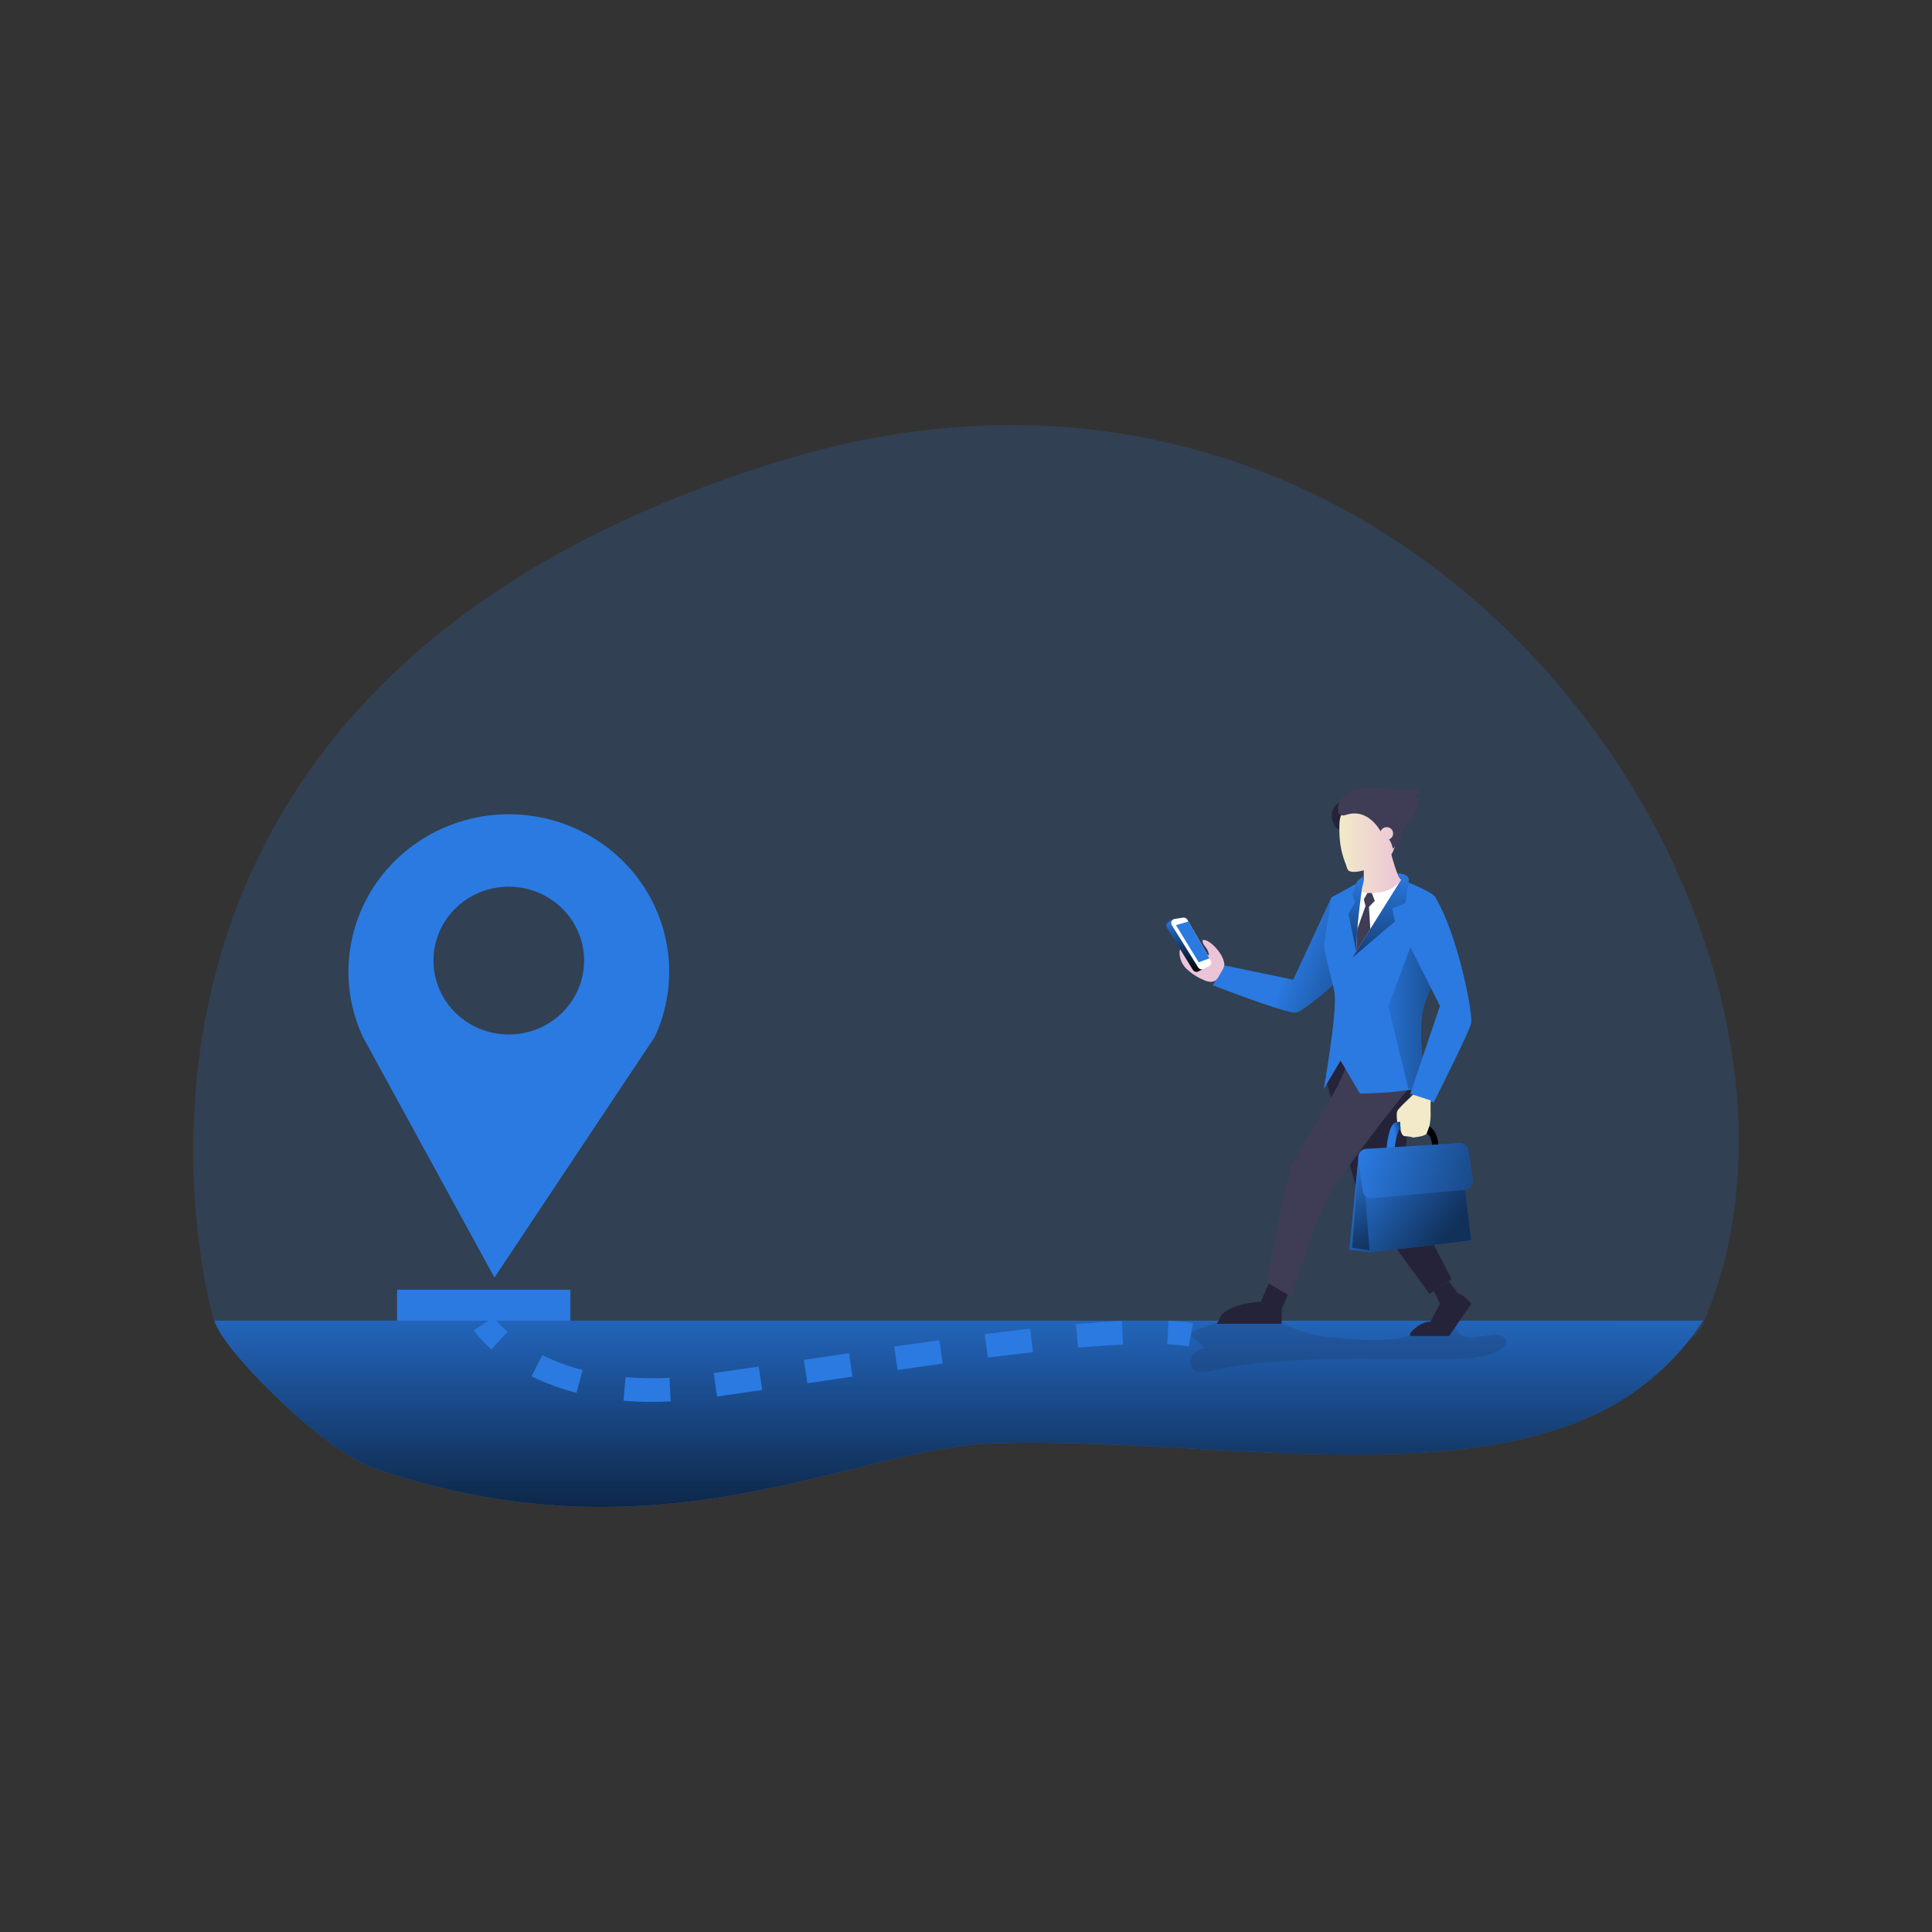 <svg xmlns="http://www.w3.org/2000/svg" width="500" height="500" fill="none" viewBox="0 0 500 500"><rect x="0" y="0" width="500" height="500" fill="#333333" stroke="none"/><path fill="#2A7AE2" d="M55.547 342.662C55.547 342.662 6.292 179.82 201.323 119.48C369.781 67.376 484.205 242.447 440.732 342.662C424.192 380.778 55.547 342.662 55.547 342.662Z" opacity=".18"/><path fill="#25233A" d="M344.629 210.914C344.653 209.361 345.774 207.78 347.342 207.556C347.494 207.527 347.652 207.537 347.799 207.584C347.914 207.639 348.016 207.719 348.095 207.818C348.973 208.823 348.624 210.371 348.017 211.553C347.458 212.548 346.971 213.582 346.561 214.645C345.313 214.311 344.614 212.096 344.629 210.914Z"/><path fill="#2A7AE2" d="M344.57 232.243L334.686 253.547L316.845 249.836L313.869 254.981C313.869 254.981 333.331 262.565 335.497 262.037C337.662 261.508 344.958 254.981 344.958 254.981L344.57 232.243Z"/><path fill="url(#paint0_linear)" d="M344.57 232.243L334.686 253.547L316.845 249.836L313.869 254.981C313.869 254.981 333.331 262.565 335.497 262.037C337.662 261.508 344.958 254.981 344.958 254.981L344.57 232.243Z"/><path fill="#2A7AE2" d="M131.678 210.729C124.728 210.731 117.891 212.446 111.792 215.715C105.693 218.984 100.527 223.703 96.77 229.44C93.012 235.177 90.781 241.747 90.283 248.549C89.785 255.351 91.035 262.167 93.918 268.373L96.404 272.922L127.959 330.637L162.651 278.553L169.447 268.373C172.33 262.167 173.58 255.351 173.082 248.549C172.584 241.747 170.353 235.177 166.596 229.44C162.838 223.703 157.673 218.984 151.574 215.715C145.475 212.446 138.637 210.731 131.687 210.729H131.678ZM131.678 229.465C135.534 229.466 139.302 230.589 142.508 232.692C145.714 234.795 148.212 237.783 149.687 241.279C151.161 244.775 151.547 248.622 150.794 252.333C150.041 256.044 148.184 259.452 145.457 262.127C142.73 264.803 139.256 266.624 135.475 267.362C131.693 268.1 127.773 267.721 124.211 266.273C120.649 264.824 117.604 262.372 115.462 259.226C113.32 256.08 112.177 252.381 112.177 248.597C112.177 246.085 112.681 243.596 113.661 241.275C114.641 238.953 116.078 236.844 117.889 235.067C119.7 233.291 121.849 231.882 124.215 230.92C126.581 229.959 129.117 229.465 131.678 229.465V229.465Z"/><path fill="#2A7AE2" d="M147.625 333.791H102.753V342.281H147.625V333.791Z"/><path fill="#2A7AE2" d="M440.741 341.78C435.021 350.645 427.229 358.043 418.012 363.361C377.592 386.409 310.107 371.593 256.4 373.57C220.538 374.895 170.496 405.327 96.637 379.897C83.442 375.357 56.931 348.688 55.557 341.785L440.741 341.78Z"/><path fill="url(#paint1_linear)" d="M440.741 341.78C435.021 350.645 427.229 358.043 418.012 363.361C377.592 386.409 310.107 371.593 256.4 373.57C220.538 374.895 170.496 405.327 96.637 379.897C83.442 375.357 56.931 348.688 55.557 341.785L440.741 341.78Z"/><path fill="#1D2741" d="M308.214 345.449L311.806 348.964C311.142 349.045 310.504 349.266 309.935 349.611C309.366 349.957 308.88 350.419 308.51 350.965C307.835 352.094 307.976 353.724 309.029 354.529C310.083 355.334 311.67 355.086 313.02 354.805C333.579 350.465 354.872 351.99 375.898 351.704C380.15 351.647 384.636 351.451 388.248 349.265C389.034 348.788 389.85 348.069 389.792 347.159C389.714 345.973 388.243 345.396 387.034 345.401C383.786 345.401 379.927 347.364 377.684 345.063C376.917 344.272 376.558 343.11 375.626 342.519C374.096 341.566 372.145 342.643 370.567 343.524C362.921 347.769 353.527 347.002 344.789 346.111C342.688 345.962 340.606 345.623 338.57 345.096C336.327 344.443 334.244 343.348 332.031 342.609C327.428 341.08 322.554 341.242 317.777 341.657C316.641 341.728 307.252 344.505 308.214 345.449Z" opacity=".18"/><path fill="#25233A" d="M342.934 278.639L351.702 309.957L369.95 334.839L375.669 331.038L362.989 306.646L365.115 282.04L347.138 274.475L342.934 278.639Z"/><path fill="#3F3D56" d="M327.793 331.805L334.191 335.616C334.191 335.616 340.745 313.778 345.279 307.208C355.833 291.93 364.489 281.807 364.489 281.807L349.318 274.575L349.129 274.48L346.138 281.15L334.045 301.73L332.526 308.347L327.793 331.805Z"/><path fill="#2A7AE2" d="M379.193 307.88L380.786 321.038L354.673 324.106L349.207 323.449L351.532 299.757L352.886 298.247L379.193 307.88Z"/><path fill="url(#paint2_linear)" d="M379.193 307.88L380.786 321.038L354.673 324.106L349.207 323.449L351.532 299.757L352.886 298.247L379.193 307.88Z"/><path fill="url(#paint3_linear)" d="M379.193 307.88L380.786 321.038L354.673 324.106L349.207 323.449L351.532 299.757L352.886 298.247L379.193 307.88Z"/><path fill="url(#paint4_linear)" d="M354.425 323.587L352.925 302.983L351.624 300.429L349.949 322.901L354.425 323.587Z"/><path fill="url(#paint5_linear)" d="M354.425 323.587L352.925 302.983L351.624 300.429L349.949 322.901L354.425 323.587Z"/><path fill="#2A7AE2" d="M369.931 291.449C369.931 291.449 372.15 292.716 372.261 296.389H370.586C370.586 296.389 370.475 293.703 369.188 293.431L369.931 291.449Z"/><path fill="#2A7AE2" d="M342.56 281.874L346.93 274.475L351.944 283.022C351.944 283.022 360.289 282.941 365.372 281.94L366.037 281.802C368.013 281.354 369.334 280.74 369.193 279.897C369.062 279.13 368.547 276.786 368.173 273.656C367.738 270.27 367.652 266.849 367.916 263.447C368.149 260.76 369.372 258.03 370.266 255.557C370.72 254.401 371.045 253.2 371.237 251.975C371.443 250.035 371.768 248.108 372.208 246.206C372.608 244.513 372.76 242.772 372.659 241.037C372.557 237.154 371.814 232.938 371.373 232.071C370.931 231.204 366.945 229.399 364.528 228.393C363.435 227.917 362.663 227.636 362.663 227.636H352.954L344.58 232.238C344.58 232.238 342.944 242.242 342.721 244.348C342.497 246.454 345.192 254.986 345.42 257.272C345.968 262.975 342.56 281.874 342.56 281.874Z"/><path fill="url(#paint6_linear)" d="M359.299 260.455L364.489 281.802H366.023C367.999 281.354 369.319 280.74 369.179 279.897C368.926 278.42 367.237 270.998 367.897 263.452C368.261 259.355 370.844 255.219 371.247 251.975L364.999 245.11L359.299 260.455Z"/><path fill="#fff" d="M362.659 227.641L351.008 246.268C351.008 246.268 351.493 232.452 352.236 230.07C352.979 227.688 362.659 227.641 362.659 227.641Z"/><path fill="url(#paint7_linear)" d="M360.091 221.176C360.091 221.176 361.62 227.226 362.659 227.641C361.431 229.342 359.573 230.503 357.484 230.875C356.294 231.099 351.493 231.533 352.221 230.051C352.628 229.305 352.874 228.484 352.945 227.641V225.23C352.945 225.23 349.061 226.435 348.648 224.754C348.236 223.072 346.303 220.08 346.672 212.844C347.041 205.607 358.357 207.513 359.921 208.68C361.484 209.847 362.625 216.812 360.091 221.176Z"/><path fill="#2A7AE2" d="M365.368 281.94L365.004 283.022L370.271 285.032L371.033 285.323C371.033 285.323 380.257 267.082 380.742 264.781C381.228 262.48 377.388 241.914 371.363 232.076C370.817 232.363 370.289 232.681 369.781 233.029C367.669 234.458 364.096 237.397 363.232 241.604L370.256 255.558L372.659 260.321L368.164 273.637L365.368 281.94Z"/><path fill="url(#paint8_linear)" d="M365.737 283.303C365.737 283.303 361.877 286.804 361.596 287.59C361.314 288.376 361.596 290.382 361.596 290.382H362.324L362.489 292.574C362.489 292.574 362.824 294.108 363.606 294.05C364.327 294.069 365.044 294.179 365.737 294.379C365.737 294.379 368.465 294.16 369.188 293.45C369.912 292.74 370.305 289.396 370.251 288.467C370.198 287.538 370.251 284.794 370.251 284.794L365.737 283.303Z"/><path fill="#2A7AE2" d="M361.596 290.363C361.596 290.363 360.222 290.253 359.474 293.321C358.727 296.389 358.882 297.485 358.882 297.485H360.892C360.892 297.485 361.377 292.55 362.45 292.04L362.324 290.363H361.596Z"/><path fill="url(#paint9_linear)" d="M369.931 291.449C369.931 291.449 372.15 292.716 372.261 296.389H370.586C370.586 296.389 370.475 293.703 369.188 293.431L369.931 291.449Z"/><path fill="url(#paint10_linear)" d="M361.596 290.363C361.596 290.363 360.222 290.253 359.474 293.321C358.727 296.389 358.882 297.485 358.882 297.485H360.892C360.892 297.485 361.377 292.55 362.45 292.04L362.324 290.363H361.596Z"/><path fill="#2A7AE2" d="M351.532 299.762L352.716 308.275C352.793 308.821 353.081 309.316 353.521 309.658C353.96 309.999 354.517 310.161 355.076 310.11L379.193 307.88C379.531 307.851 379.856 307.744 380.144 307.569C380.431 307.393 380.673 307.154 380.849 306.87C381.115 306.442 381.22 305.937 381.145 305.441L380.004 297.666C379.927 297.135 379.649 296.653 379.225 296.314C378.801 295.976 378.263 295.807 377.718 295.841L353.551 297.328C353.154 297.35 352.771 297.481 352.445 297.704C352.113 297.93 351.852 298.242 351.69 298.606C351.529 298.969 351.474 299.37 351.532 299.762Z"/><path fill="url(#paint11_linear)" d="M351.532 299.762L352.716 308.275C352.793 308.821 353.081 309.316 353.521 309.658C353.96 309.999 354.517 310.161 355.076 310.11L379.193 307.88C379.531 307.851 379.856 307.744 380.144 307.569C380.431 307.393 380.673 307.154 380.849 306.87C381.115 306.442 381.22 305.937 381.145 305.441L380.004 297.666C379.927 297.135 379.649 296.653 379.225 296.314C378.801 295.976 378.263 295.807 377.718 295.841L353.551 297.328C353.154 297.35 352.771 297.481 352.445 297.704C352.113 297.93 351.852 298.242 351.69 298.606C351.529 298.969 351.474 299.37 351.532 299.762Z"/><path fill="url(#paint12_linear)" d="M351.532 299.762L352.716 308.275C352.793 308.821 353.081 309.316 353.521 309.658C353.96 309.999 354.517 310.161 355.076 310.11L379.193 307.88C379.531 307.851 379.856 307.744 380.144 307.569C380.431 307.393 380.673 307.154 380.849 306.87C381.115 306.442 381.22 305.937 381.145 305.441L380.004 297.666C379.927 297.135 379.649 296.653 379.225 296.314C378.801 295.976 378.263 295.807 377.718 295.841L353.551 297.328C353.154 297.35 352.771 297.481 352.445 297.704C352.113 297.93 351.852 298.242 351.69 298.606C351.529 298.969 351.474 299.37 351.532 299.762Z"/><path fill="#25233A" d="M331.734 338.722L333.278 335.058L328.365 332.138L326.287 336.902C326.287 336.902 319.394 337.121 316.268 340.08L314.933 342.6H331.676L331.734 338.722Z"/><path fill="#25233A" d="M377.393 334.787L374.878 331.609L371.057 334.044L372.669 337.379L370.193 342.033C370.193 342.033 368.363 341.961 366.339 343.638C364.314 345.315 364.994 345.758 364.994 345.758H375.033L380.786 337.379C380.786 337.379 378.713 334.911 377.393 334.787Z"/><path fill="#2A7AE2" d="M361.62 226.002C361.62 226.002 364.445 226.002 364.61 227.641L363.717 233.72L360.319 235.092L360.989 238.488L350.046 247.802L362.668 227.641C362.233 227.152 361.88 226.599 361.62 226.002V226.002Z"/><path fill="#2A7AE2" d="M351.187 228.136L352.945 226.655C352.996 227.403 352.912 228.155 352.697 228.875C352.352 229.775 350.711 243.529 350.993 246.268L348.983 236.459L350.711 233.558L350.042 231.476L351.187 228.136Z"/><path fill="url(#paint13_linear)" d="M361.62 226.002C361.62 226.002 364.445 226.002 364.61 227.641L363.717 233.72L360.319 235.092L360.989 238.488L350.046 247.802L362.668 227.641C362.233 227.152 361.88 226.599 361.62 226.002V226.002Z"/><path fill="url(#paint14_linear)" d="M351.187 228.136L352.945 226.655C352.996 227.403 352.912 228.155 352.697 228.875C352.352 229.775 350.711 243.529 350.993 246.268L348.983 236.459L350.711 233.558L350.042 231.476L351.187 228.136Z"/><path fill="url(#paint15_linear)" d="M351.187 228.136L352.945 226.655C352.996 227.403 352.912 228.155 352.697 228.875C352.352 229.775 350.711 243.529 350.993 246.268L348.983 236.459L350.711 233.558L350.042 231.476L351.187 228.136Z"/><path fill="#3F3D56" d="M355.008 231.109L355.789 233.138L354.284 234.706L354.644 240.446L350.988 246.263L351.255 240.489L353.391 234.487L352.959 232.733L353.891 231.09L355.008 231.109Z"/><path fill="url(#paint16_linear)" d="M311.345 243.224C310.976 243.895 311.651 244.629 312.107 245.244C312.544 245.826 312.822 246.508 312.913 247.225C311.286 246.899 309.731 246.293 308.32 245.434C307.626 245.015 306.786 244.515 306.063 244.881C305.81 245.048 305.604 245.274 305.465 245.54C305.325 245.806 305.257 246.102 305.267 246.401C305.25 247.195 305.397 247.984 305.699 248.721C306.001 249.458 306.452 250.127 307.024 250.689C308.176 251.801 309.512 252.713 310.976 253.385C312.112 253.957 313.554 254.467 314.583 253.723C315.005 253.371 315.337 252.928 315.554 252.428C316.039 251.522 316.957 250.398 316.855 249.369C316.687 248.414 316.311 247.506 315.753 246.706C314.981 245.496 312.981 243.224 311.345 243.224Z"/><path fill="#2A7AE2" d="M301.941 240.017L308.738 250.998C308.881 251.227 309.108 251.394 309.372 251.465C309.636 251.536 309.918 251.505 310.16 251.38L311.534 250.674C311.661 250.608 311.773 250.518 311.864 250.408C311.955 250.299 312.022 250.173 312.063 250.038C312.104 249.903 312.116 249.761 312.101 249.621C312.085 249.48 312.041 249.345 311.971 249.221L305.937 238.612C305.83 238.422 305.666 238.269 305.467 238.174C305.268 238.079 305.043 238.048 304.825 238.083L303.801 237.878C302.179 238.383 301.514 239.374 301.941 240.017Z"/><path fill="url(#paint17_linear)" d="M301.941 240.017L308.738 250.998C308.881 251.227 309.108 251.394 309.372 251.465C309.636 251.536 309.918 251.505 310.16 251.38L311.534 250.674C311.661 250.608 311.773 250.518 311.864 250.408C311.955 250.299 312.022 250.173 312.063 250.038C312.104 249.903 312.116 249.761 312.101 249.621C312.085 249.48 312.041 249.345 311.971 249.221L305.937 238.612C305.83 238.422 305.666 238.269 305.467 238.174C305.268 238.079 305.043 238.048 304.825 238.083L303.801 237.878C302.179 238.383 301.514 239.374 301.941 240.017Z"/><path fill="url(#paint18_linear)" d="M301.941 240.017L308.738 250.998C308.881 251.227 309.108 251.394 309.372 251.465C309.636 251.536 309.918 251.505 310.16 251.38L311.534 250.674C311.661 250.608 311.773 250.518 311.864 250.408C311.955 250.299 312.022 250.173 312.063 250.038C312.104 249.903 312.116 249.761 312.101 249.621C312.085 249.48 312.041 249.345 311.971 249.221L305.937 238.612C305.83 238.422 305.666 238.269 305.467 238.174C305.268 238.079 305.043 238.048 304.825 238.083L303.801 237.878C302.179 238.383 301.514 239.374 301.941 240.017Z"/><path fill="#fff" d="M303.267 239.422L310.097 250.379C310.24 250.61 310.467 250.779 310.733 250.851C310.998 250.922 311.281 250.892 311.524 250.765L312.893 250.055C313.021 249.989 313.133 249.899 313.224 249.79C313.316 249.681 313.383 249.555 313.424 249.419C313.465 249.284 313.478 249.142 313.461 249.001C313.445 248.861 313.401 248.725 313.33 248.602L307.282 238.012C307.173 237.823 307.009 237.671 306.81 237.577C306.611 237.482 306.388 237.449 306.17 237.483L304 237.826C303.826 237.856 303.663 237.927 303.524 238.032C303.385 238.138 303.275 238.276 303.202 238.433C303.13 238.591 303.098 238.763 303.109 238.936C303.121 239.108 303.175 239.275 303.267 239.422Z"/><path fill="#2A7AE2" d="M304.34 239.422L307.568 238.484L312.991 248.021L310.219 249.036L304.34 239.422Z"/><path fill="#2A7AE2" d="M127.173 349.203C125.461 347.746 123.93 346.098 122.61 344.291L127.809 340.899C128.846 342.276 130.035 343.536 131.353 344.658L127.173 349.203Z"/><path fill="#2A7AE2" d="M168.676 362.804C166.19 362.804 163.729 362.704 161.355 362.504L161.894 356.401C165.672 356.71 169.468 356.764 173.254 356.563L173.574 362.68C171.924 362.766 170.273 362.804 168.676 362.804ZM185.589 361.417L184.701 355.358C188.099 354.881 191.896 354.324 196.352 353.666L197.275 359.726C192.75 360.393 189.031 360.931 185.589 361.417V361.417ZM149.209 360.465C145.182 359.442 141.276 358.005 137.557 356.177L140.383 350.718C143.704 352.357 147.193 353.647 150.791 354.567L149.209 360.465ZM208.974 357.992L208.037 351.937L209.207 351.761L219.713 350.203L220.64 356.258L210.144 357.816L208.974 357.992ZM232.316 354.548L231.408 348.488C235.636 347.878 239.467 347.34 243.117 346.835L243.981 352.899C240.35 353.4 236.53 353.938 232.316 354.548V354.548ZM255.652 351.351L254.851 345.277C259.012 344.748 262.968 344.272 266.619 343.848L267.328 349.931C263.711 350.351 259.779 350.822 255.652 351.351V351.351ZM278.998 348.774L278.445 342.671C282.814 342.29 286.824 342.014 290.358 341.852L290.649 347.974C287.198 348.126 283.28 348.397 278.998 348.774V348.774Z"/><path fill="#2A7AE2" d="M307.66 348.459C305.818 348.16 303.958 347.972 302.092 347.897L302.403 341.78C304.534 341.869 306.658 342.087 308.762 342.433L307.66 348.459Z"/><path fill="#3F3D56" d="M346.294 209.076C346.36 208.044 346.789 207.068 347.507 206.313C349.58 204.007 353.085 203.592 356.207 203.84C359.328 204.088 362.484 204.84 365.562 204.254C366.105 204.154 366.829 204.093 367.052 204.588C367.382 205.322 366.168 205.731 365.683 206.374L367.421 206.565C367.26 207.294 366.823 207.936 366.198 208.361L366.989 208.709L365.6 211.091L366.295 211.61C364.639 212.086 363.683 213.754 363.047 215.326C362.411 216.898 361.838 218.627 360.45 219.613C360.306 218.764 359.984 217.952 359.503 217.232C359.761 217.129 359.988 216.964 360.165 216.753C360.342 216.543 360.462 216.292 360.515 216.024C360.569 215.756 360.553 215.479 360.47 215.219C360.387 214.958 360.239 214.722 360.04 214.532C359.841 214.341 359.596 214.202 359.328 214.128C359.061 214.054 358.778 214.046 358.507 214.105C358.235 214.165 357.983 214.289 357.773 214.469C357.563 214.648 357.402 214.875 357.304 215.131C356.289 213.425 354.877 211.863 353.056 211.048C351.668 210.436 350.098 210.35 348.648 210.805C347.09 211.319 346.226 211.115 346.294 209.076Z"/><defs><linearGradient id="paint0_linear" x1="334.599" x2="382.744" y1="245.658" y2="264.624" gradientUnits="userSpaceOnUse"><stop stop-opacity="0"/><stop offset=".99"/></linearGradient><linearGradient id="paint1_linear" x1="248" x2="248" y1="325" y2="397" gradientUnits="userSpaceOnUse"><stop stop-opacity="0"/><stop offset="1" stop-opacity=".75"/></linearGradient><linearGradient id="paint2_linear" x1="20463.6" x2="23014.9" y1="11361.4" y2="12515.5" gradientUnits="userSpaceOnUse"><stop stop-opacity="0"/><stop offset=".99"/></linearGradient><linearGradient id="paint3_linear" x1="351.5" x2="381.213" y1="298" y2="320.215" gradientUnits="userSpaceOnUse"><stop stop-opacity="0"/><stop offset=".849" stop-opacity=".6"/></linearGradient><linearGradient id="paint4_linear" x1="3098.47" x2="4466.53" y1="9651" y2="10505.5" gradientUnits="userSpaceOnUse"><stop stop-opacity="0"/><stop offset=".99"/></linearGradient><linearGradient id="paint5_linear" x1="352.187" x2="352.187" y1="300.429" y2="323.587" gradientUnits="userSpaceOnUse"><stop stop-opacity="0"/><stop offset="1" stop-opacity=".38"/></linearGradient><linearGradient id="paint6_linear" x1="355" x2="401.5" y1="263" y2="263" gradientUnits="userSpaceOnUse"><stop stop-opacity="0"/><stop offset="1"/></linearGradient><linearGradient id="paint7_linear" x1="362.659" x2="346.624" y1="219.328" y2="219.328" gradientUnits="userSpaceOnUse"><stop stop-color="#ECC4D7"/><stop offset=".42" stop-color="#EFD4D1"/><stop offset="1" stop-color="#F2EAC9"/></linearGradient><linearGradient id="paint8_linear" x1="-6603.67" x2="-6444.74" y1="4539.66" y2="4539.66" gradientUnits="userSpaceOnUse"><stop stop-color="#ECC4D7"/><stop offset=".42" stop-color="#EFD4D1"/><stop offset="1" stop-color="#F2EAC9"/></linearGradient><linearGradient id="paint9_linear" x1="2405.69" x2="2358.9" y1="2245.46" y2="2239.91" gradientUnits="userSpaceOnUse"><stop stop-opacity="0"/><stop offset=".99"/></linearGradient><linearGradient id="paint10_linear" x1="360.236" x2="364.933" y1="294.122" y2="293.114" gradientUnits="userSpaceOnUse"><stop offset=".19" stop-opacity="0"/><stop offset=".99"/></linearGradient><linearGradient id="paint11_linear" x1="19527.1" x2="20235.4" y1="6141.97" y2="7466.94" gradientUnits="userSpaceOnUse"><stop stop-opacity="0"/><stop offset=".99"/></linearGradient><linearGradient id="paint12_linear" x1="352" x2="384" y1="298" y2="308" gradientUnits="userSpaceOnUse"><stop stop-opacity="0"/><stop offset="1" stop-opacity=".44"/></linearGradient><linearGradient id="paint13_linear" x1="357.328" x2="357.328" y1="226.002" y2="247.802" gradientUnits="userSpaceOnUse"><stop stop-opacity="0"/><stop offset="1" stop-opacity=".5"/></linearGradient><linearGradient id="paint14_linear" x1="2825.84" x2="1673.92" y1="5236.85" y2="6613.22" gradientUnits="userSpaceOnUse"><stop stop-opacity="0"/><stop offset=".99"/></linearGradient><linearGradient id="paint15_linear" x1="350.971" x2="350.971" y1="226.655" y2="246.268" gradientUnits="userSpaceOnUse"><stop stop-opacity="0"/><stop offset="1" stop-opacity=".5"/></linearGradient><linearGradient id="paint16_linear" x1="6403.38" x2="6680.43" y1="3503.82" y2="3503.82" gradientUnits="userSpaceOnUse"><stop stop-color="#ECC4D7"/><stop offset=".42" stop-color="#EFD4D1"/><stop offset="1" stop-color="#F2EAC9"/></linearGradient><linearGradient id="paint17_linear" x1="5685.89" x2="5973.35" y1="4189.9" y2="4243.97" gradientUnits="userSpaceOnUse"><stop stop-opacity="0"/><stop offset=".99"/></linearGradient><linearGradient id="paint18_linear" x1="306.961" x2="306.961" y1="237.878" y2="251.502" gradientUnits="userSpaceOnUse"><stop stop-opacity="0"/><stop offset="1"/></linearGradient></defs></svg>